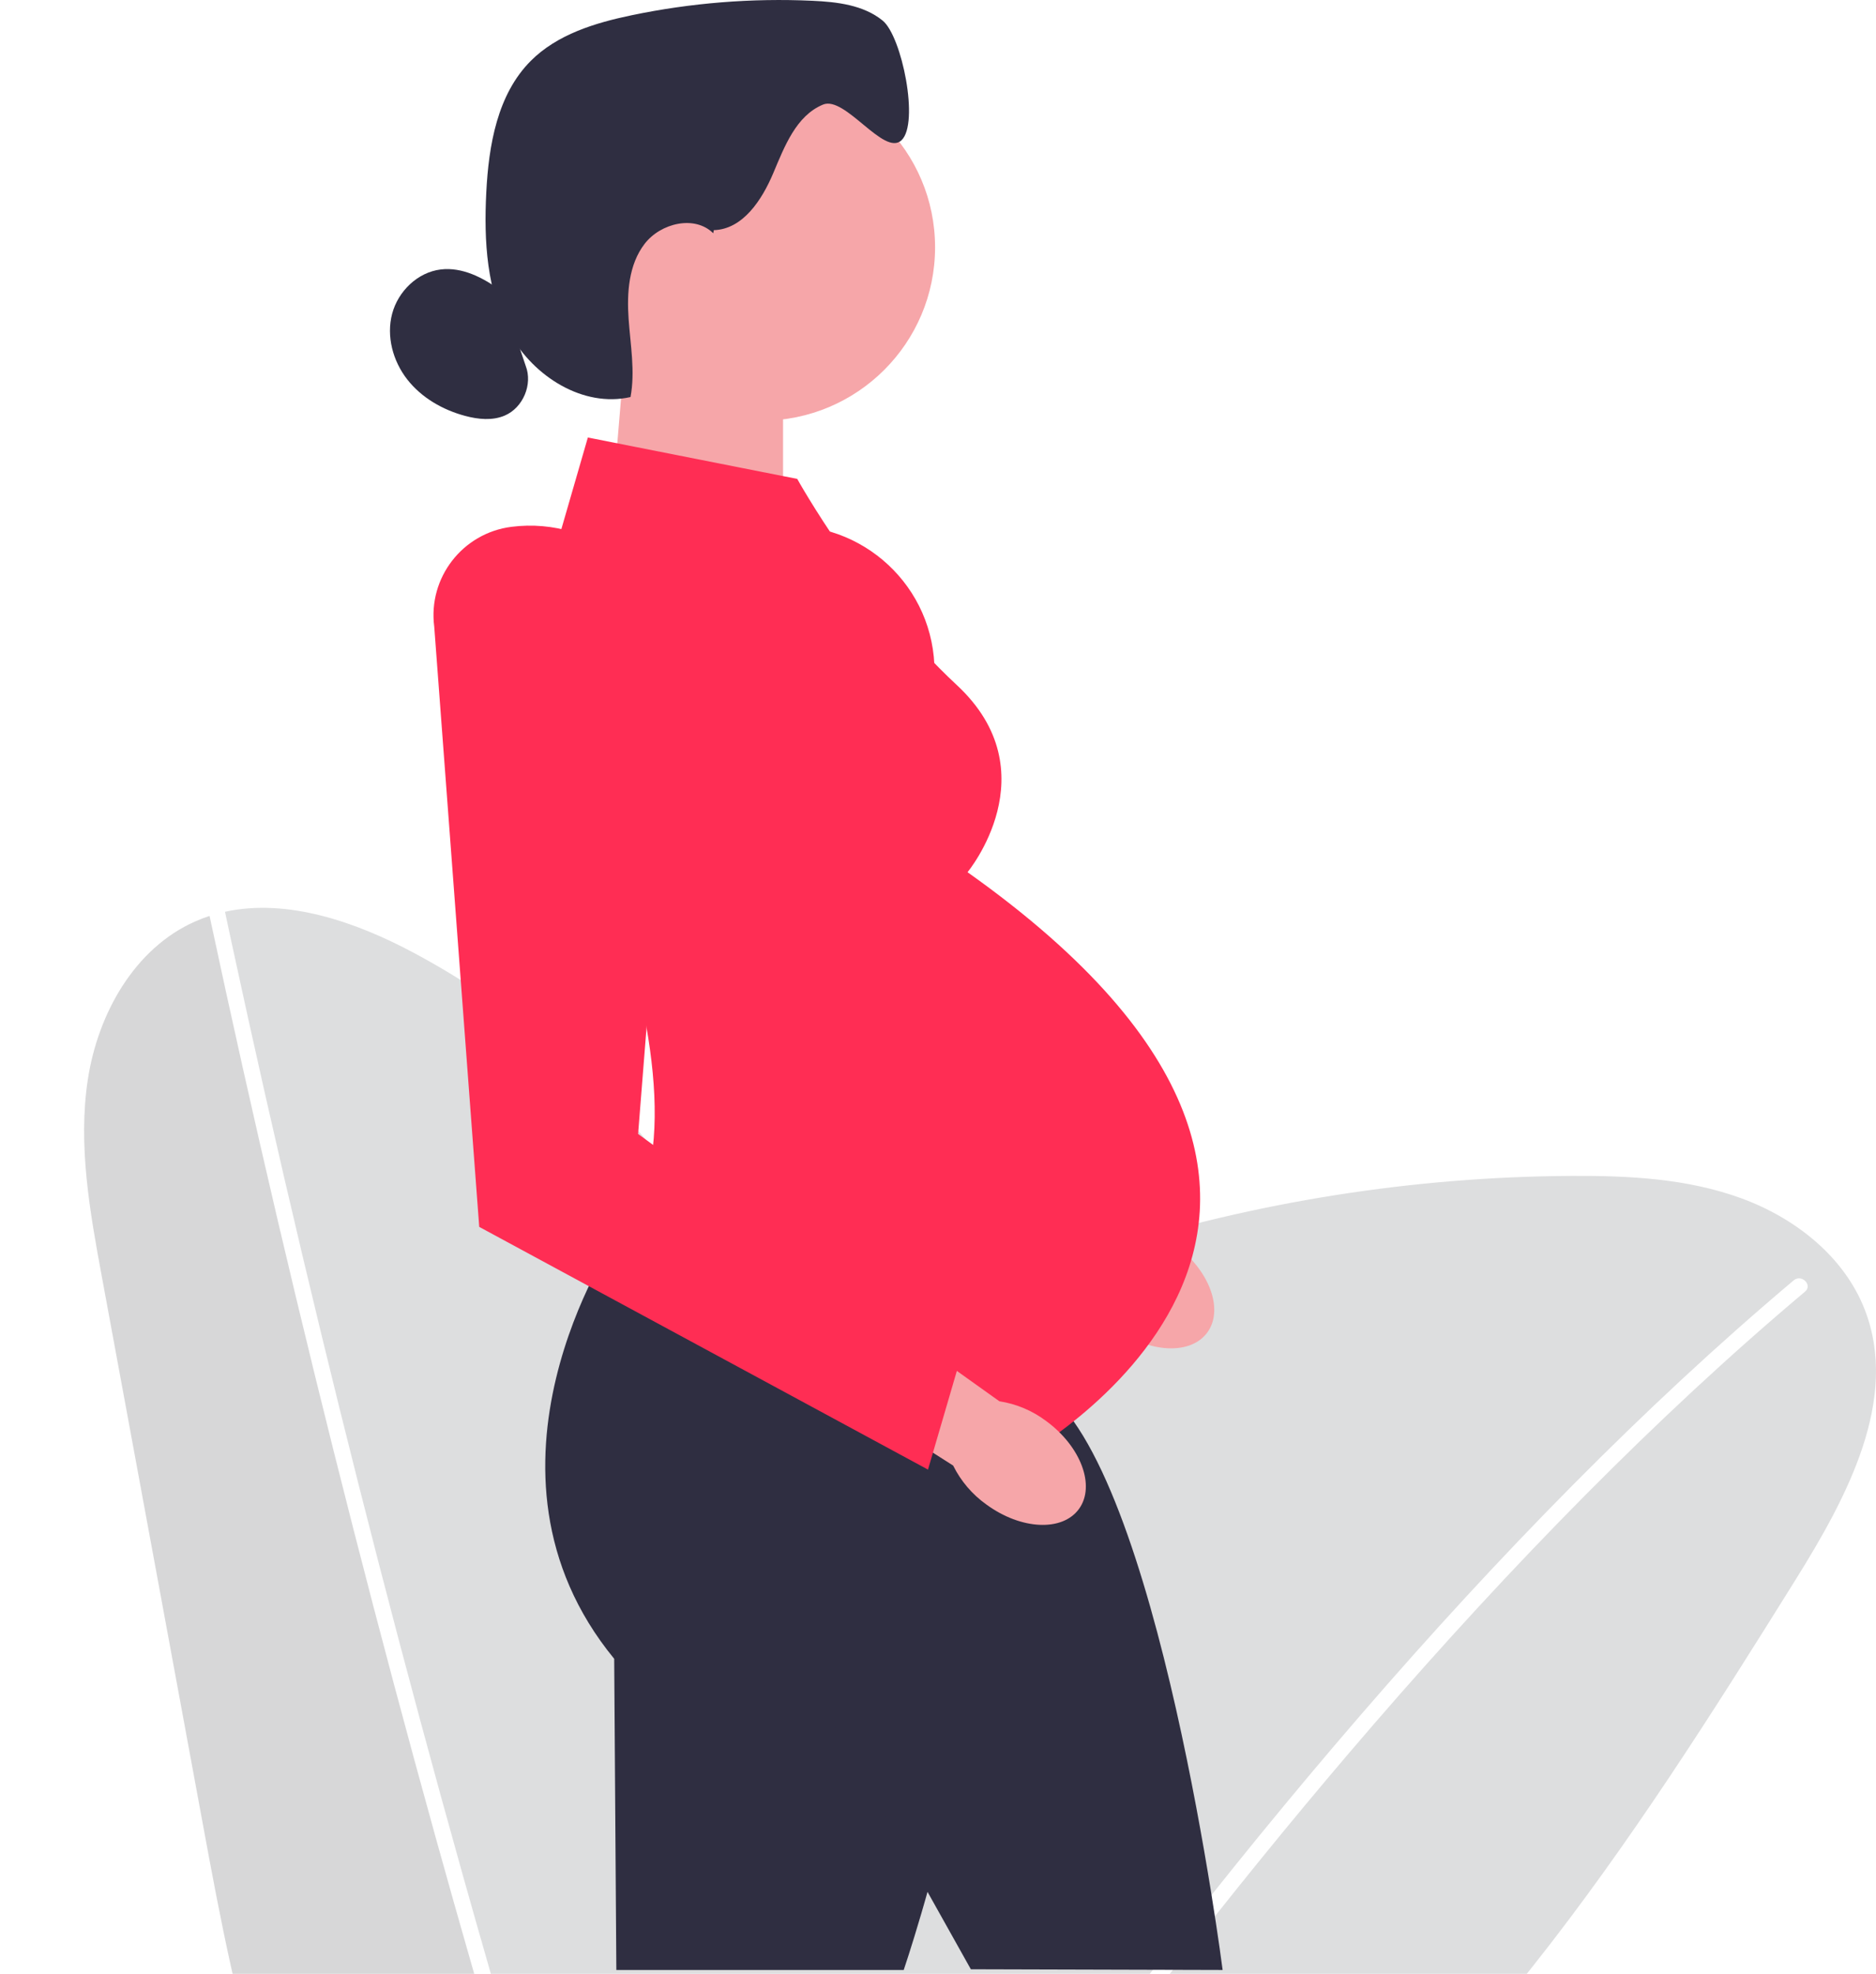 <svg width="636" height="669" viewBox="0 0 636 669" fill="none" xmlns="http://www.w3.org/2000/svg">
<path d="M160.766 669H78.848C78.653 668.144 78.457 667.288 78.273 666.421C74.801 650.831 71.871 635.089 68.985 619.455C57.506 557.265 46.037 495.076 34.558 432.887C30.467 410.741 26.377 388.098 29.784 365.844C33.201 343.59 45.581 321.401 66.207 312.3C67.802 311.596 69.419 310.979 71.046 310.448C78.37 344.717 86.02 378.921 94.016 413.038C102.251 448.163 110.845 483.202 119.785 518.153C128.769 553.278 138.122 588.306 147.822 623.225C151.825 637.645 155.894 652.044 160.028 666.421C160.267 667.277 160.516 668.144 160.766 669Z" fill="#D7D7D8"/>
<path d="M608.918 535.142C580.958 579.985 552.465 625.088 519.676 666.421C518.993 667.288 518.309 668.144 517.615 669H396.614C397.265 668.144 397.938 667.277 398.611 666.421C417.62 641.947 437.15 617.873 457.256 594.286C480.203 567.385 503.911 541.122 528.584 515.781C552.324 491.403 576.943 467.871 602.712 445.65C605.772 443.006 608.842 440.395 611.935 437.795C614.615 435.541 610.752 431.728 608.104 433.959C582.14 455.812 557.337 479.009 533.445 503.104C508.544 528.218 484.619 554.297 461.498 581.047C438.051 608.165 415.428 635.966 393.457 664.276C392.904 664.991 392.35 665.706 391.808 666.421C391.135 667.277 390.462 668.133 389.822 669H166.408C166.158 668.144 165.909 667.277 165.67 666.421C162.643 655.912 159.659 645.403 156.708 634.883C146.921 599.974 137.482 564.979 128.4 529.876C119.373 494.957 110.693 459.94 102.371 424.837C94.005 389.56 85.998 354.208 78.359 318.769C77.665 315.529 76.971 312.279 76.276 309.039C97.477 304.402 120.729 312.506 140.389 323.016C207.475 358.899 258.428 423.667 277.459 497.243C291.976 457.763 334.367 436.343 374.513 423.569C425.682 407.296 479.357 398.824 533.065 398.564C552.422 398.466 572.147 399.495 590.321 406.148C608.506 412.789 625.139 425.812 632.159 443.819C644.007 474.242 626.192 507.427 608.918 535.142Z" fill="#DDDEDF"/>
<path d="M377.898 450.081C389.649 458.705 403.732 459.377 409.352 451.565C414.962 443.764 409.982 430.449 398.22 421.825C393.565 418.314 388.13 416.007 382.347 415.118L332.067 379.224L315.325 404.176L366.668 436.906C369.294 442.183 373.146 446.701 377.898 450.081Z" fill="#F6A6A9"/>
<path d="M261.205 178.561C244.605 180.663 232.865 195.831 235.013 212.397L250.268 415.844L371.746 466.766L388.086 445.715L304.139 384.36L316.769 225.29C315.467 196.503 289.839 174.953 261.205 178.572V178.561Z" fill="#FF2D54"/>
<path d="M206.412 184.607L265.469 203.989V119.102H211.881L206.412 184.607Z" fill="#F6A6A9"/>
<path d="M258.156 142.591C290.659 142.591 317.007 116.281 317.007 83.826C317.007 51.37 290.659 25.06 258.156 25.06C225.654 25.06 199.305 51.37 199.305 83.826C199.305 116.281 225.654 142.591 258.156 142.591Z" fill="#F6A6A9"/>
<path d="M242.001 78.007C251.863 77.715 258.319 67.758 262.149 58.69C265.979 49.611 269.918 39.188 279.043 35.439C286.518 32.373 299.701 53.078 305.604 47.563C311.745 41.821 305.756 12.286 299.235 6.977C292.714 1.679 283.784 0.639 275.375 0.26C254.869 -0.683 234.232 0.975 214.137 5.168C201.703 7.757 188.9 11.658 179.938 20.64C168.589 32.026 165.67 49.21 164.856 65.255C164.021 81.68 164.965 98.885 172.961 113.262C180.958 127.64 197.71 138.236 213.758 134.574C215.374 125.863 213.725 116.924 213.107 108.073C212.488 99.232 213.139 89.676 218.543 82.644C223.946 75.613 235.501 72.818 241.794 79.058" fill="#2F2E41"/>
<path d="M169.587 98.365C163.695 94.053 156.654 90.456 149.406 91.334C141.572 92.287 134.964 98.723 132.946 106.339C130.928 113.956 133.185 122.352 138.035 128.571C142.874 134.79 150.079 138.929 157.695 140.966C162.1 142.147 166.94 142.645 171.128 140.847C177.323 138.192 180.654 130.294 178.224 124.01" fill="#2F2E41"/>
<path d="M229.154 418.12L208.224 420.287C208.224 420.287 155.623 498.121 208.224 562.238L208.951 667.722H306.374C306.374 667.722 346.78 549.27 325.134 506.756L345.337 494.502L229.154 418.12Z" fill="#2F2E41"/>
<path d="M226.366 439.062L209.07 451.024C209.07 451.024 169.023 557.731 277.589 575.402L329.138 667.472L414.495 667.711C414.495 667.711 392.73 497.351 353.236 470.525L365.03 450.07L226.366 439.062Z" fill="#2F2E41"/>
<path d="M270.287 162.321L199.295 148.29L176.466 227.175C176.466 227.175 252.232 375.617 208.213 420.287L345.326 494.502C345.326 494.502 494.699 413.797 328.009 295.626C328.009 295.626 356.154 261.758 324.396 232.213C292.649 202.668 270.276 162.321 270.276 162.321H270.287Z" fill="#FF2D54"/>
<path d="M334.367 509.919C346.118 518.543 360.202 519.215 365.822 511.404C371.431 503.603 366.451 490.287 354.69 481.663C350.035 478.153 344.599 475.845 338.816 474.957L288.537 439.062L271.795 464.014L323.138 496.745C325.763 502.021 329.615 506.539 334.367 509.919Z" fill="#F6A6A9"/>
<path d="M173.406 178.561C156.806 180.663 145.066 195.831 147.214 212.397L162.469 415.845L314.609 498.11L324.7 463.602L216.329 384.349L228.959 225.279C227.657 196.492 202.029 174.943 173.395 178.561H173.406Z" fill="#FF2D54"/>
</svg>
